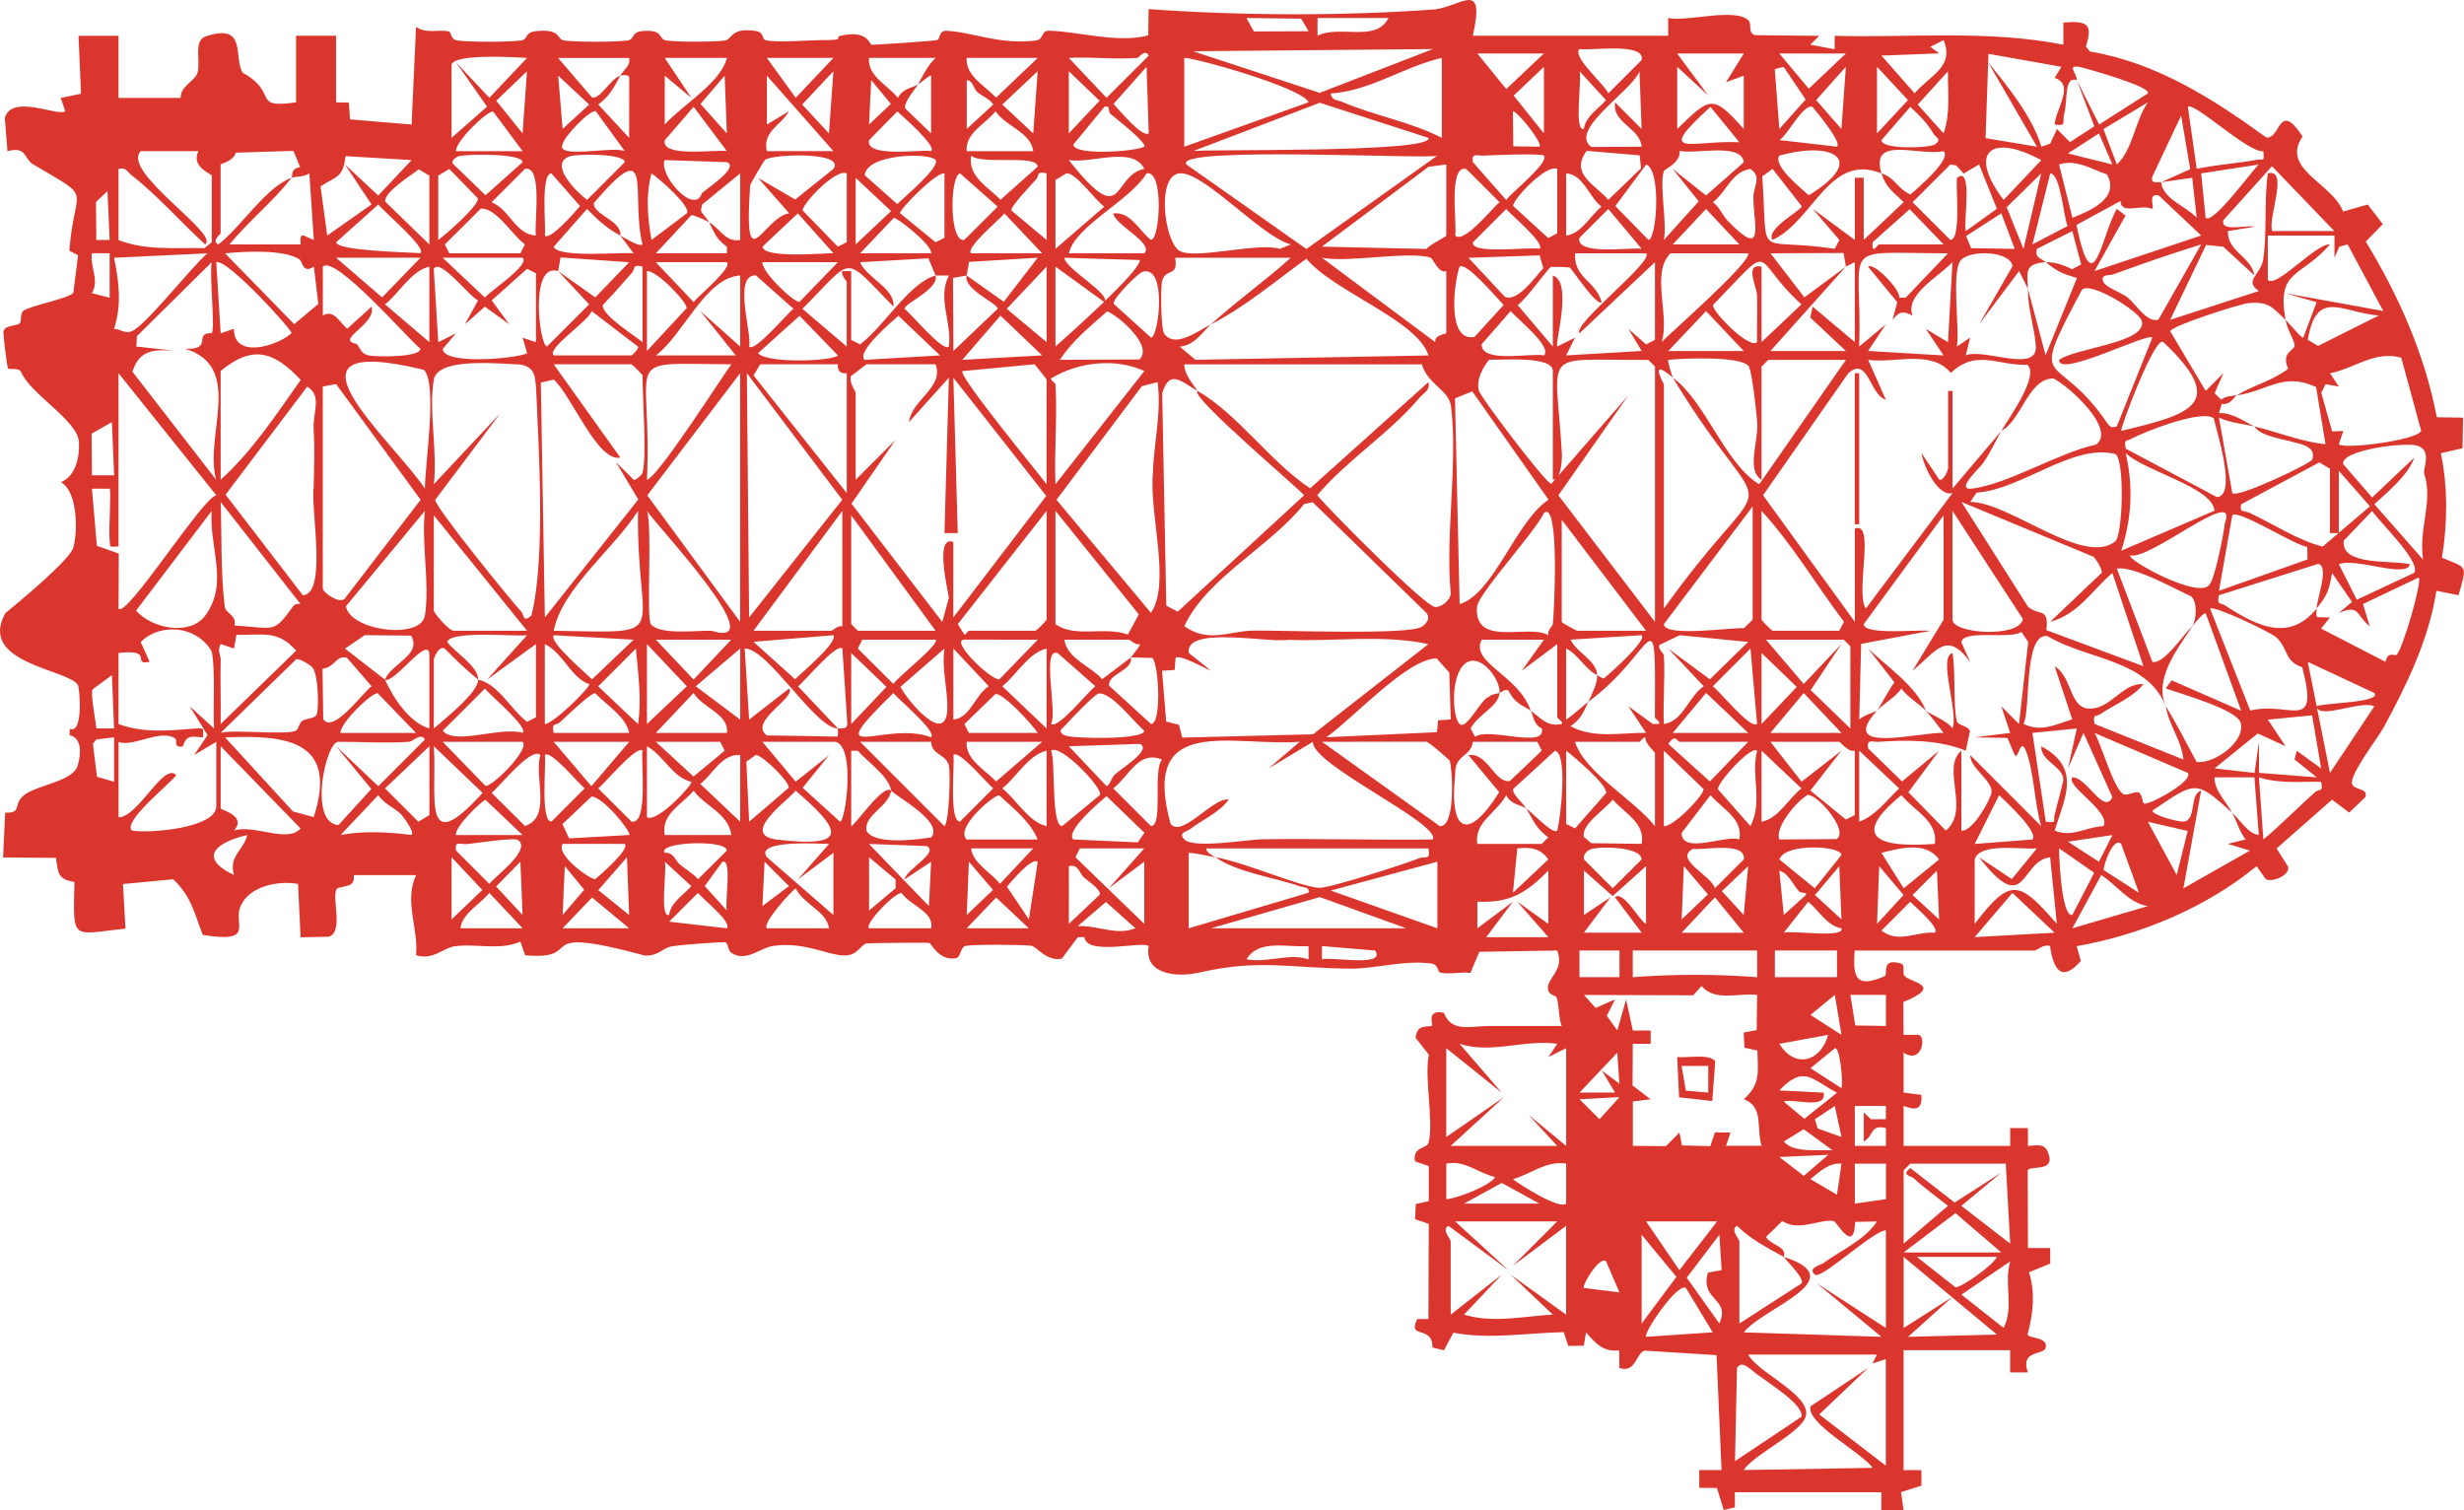 <?xml version="1.0" encoding="UTF-8"?>
<svg id="b" xmlns="http://www.w3.org/2000/svg" width="554.88" height="340.05" viewBox="0 0 554.88 340.05">
    <g id="c">
        <path d="M75.69,23.04l2.88.08.25,3.76,13.87,1.17,1-22c2.34,1.63,5.09.52,7.3,1.02.83.19.26,1.81,2.12,2.06,2.76.36,11.37.36,14.14,0,1.95-.25.53-1.91,3.85-2.16,5.43-.41,4.12,1.91,6.01,2.16,2.78.36,11.35.36,14.13,0,1.96-.26.57-2,3.89-2.17,4.46-.23,3,1.92,4.97,2.17,2.61.34,10.53.34,13.13,0,1.75-.23,1.2-3.04,7-2.15,1.88.29,1.32,1.86,2.12,2.05,2.82.66,9.4.01,12.84.01,5.82,0,2.39-.57,4.13-.98,6.1-1.43,6.53,1.99,6.92,2.01,1.21.04,13.88-.83,14.75-1.04s.33-2.17,2.15-2.09c5.72.24,11.99,3.21,20.1,2.19,1.96-.25,1.05-2.17,2.9-2.21,6.23.06,15.7,2.94,22.44,1.04l.08-5.91c20.7,1.5,44.12,1.58,64.56.06,6.07-.86,11.29-6.7,8.45,5.94h44s-.01-4-.01-4c4.01.95,15-2.37,18.04.5.96.9-.25,2.86,1.56,3.37l14.4.16-1.99,1.98,5.48,1.03.02-3.02c17.18.45,34.57-1.36,51.49,2v-5c5.25-.38,6.75.19,5.07,5.39l.91,1.14c14.95,2.48,27.73,10.67,39.71,19.35,3.26.5,2.72-8.54,8.17-.23-4.99,7.41,6.6,10.4,9.14,16.92l5.54-1.59,3.39,4.42-3.83,3.93c7.44,12.22,13.28,25.41,16,39.56l5.91.09-.12,6.89-4.89,1.12c1.59,7.42,1.51,15.98.25,23.53,5.72,2.41,5.74,1.48,3.73,8.44l-4.97-.99c-1.72,10.96-6.62,21.05-11.84,30.68-1.4,2.57-7.76,10.72-7.16,12.78.45,1.54,3.78.87,2.97,3.02l-3.62,3.46-3.86-2.91-12.49,11,2.53,3.98c.8,1.79-3.31,3.77-4.94,2.94l-2.09-2.93c-11.38,9.31-26.06,15.48-40.51,18l.93,3.33c-4.32,4.98-6.21,1.89-6.93-3.34-1.31-.59-2.95,1-3.49,1h-40.5c-.53,6.42.48,8.5,6.82,5.74.63-.71-.86-4.21,3.69-2.78.86.27.16,2.16.7,2.76,1.36,1.5,8.99,2.1-.27,5.88l.06,7.39,3.33-.02c1.88.24.8,6.77-3.32,4.01v9.01s4,.5,4,.5c.25,3.51-1.36,3.48-4,2.49v9.01s24,0,24,0v-4.01s4,0,4,0v4.02c2.95-.25,4.17-.52,4.87,2.66.39,3.17-4.71,1.67-4.93,2.9l.06,17.43h5s.02,3.5.02,3.5l-4.79,1.96c1.5,4.58.89,9.47-.31,13.99.07.93,4.74.49,4.06,3.04-.46,1.7-5.8.39-4,5.52h-3.99s0-5.01,0-5.01h-24v27h4.01s.02,3.5.02,3.5l-4.6,1.46.57,4.03-5,.02v-4.02s-33,0-33,0l.02,3.39-2.51.61-1.54-4.96-3.97-.04v-3.99s5.01-.01,5.01-.01l-1.12-25.87-16.23-1.02c-1.88.56-2,5.16-5.65,3.91l-.05-3.97c-3.68.42-5.24-1.58-7.47-4.03l-.49,2.98-3.5.05-1.03-3.1c-8.29.16-16.72,1.69-24.85.12l-2.11,3.96-2.61-.63c.08-5.22-5.76-1.67-3.4-6.42l2.5.03.08-21.45-3.09-1.05.16-3.41,2.93-.65v-7.9s-3.08-1.05-3.08-1.05c-.7-3.33,2.69-2.84,3.03-4.2,1.23-4.93-1.01-14.3.06-19.83l-2.97-3.79c.31-3.42,2.95-2.21,3.74-2.78.21-.15-1.45-3.72,2.63-2.86,1.67,4.51,6.15,2.97,10.02,2.97h16.5c-.72-1.92-.54-4.51-1.08-6.24-.3-.98-1.86-.41-2.01-2.23-.2-2.37,3.8-4.11,2.09-8.53l-17.53.29-2.03,4.77c-2.14-.33-4.75.38-6.75-.08-.8-.19-.27-1.82-2.12-2.06-6.12-.8-12.43,1.19-18.05,1.16-13.7-.09-20.62-2.24-34.2.9-4.9,1.13-12.45.47-11.32-5.97-1.11-1.25-13.99,2.3-14.49-2.03l-1.48.04-3.58,4.8c-3.38.77-5.73-2.75-6.87-2.89-2.05-.26-13.36-.35-14.86.05-1.14.3-1.04,2.56-2.11,2.75-3.85.68-5.61-3.37-6-3.44-.7-.12-13.44.01-14.14.12-1.28.19-1.95,2.73-4.95,2.71-3.87-.03-9.04-3.16-16.05-2.16-3.06.44-6.13,3.77-9.49,1.54-.77-.51-.69-2.37-1.4-2.37-1.9-.02-10.06.59-12.01.94-2.04.36-3.07,2.24-6.04,2.06-26.76-7.21-12.56,1.16-26.96-.05l-1.06-3.08c-4.72,2.1-10.12.33-14.94,1.07-2.33.36-5.04,3.25-8.55,1.96.56-6.04-2.75-12.16,0-18.01h-14c-.11,0,.29,1.4-.67,2.06-.86.59-2.87.58-3.2,1.08-1.22,1.84,1.64,9.63-1.77,10.73l-6.37.14-.57-12.02c-4.52-.82-11.01.48-12.97,5.06-1.7,3.95,3.49,8.37-8.49,6.41-1.91-4.82-2.46-8.52-6.65-12.52l-11.32,1.07.57,10.03c-12.36,1.35-11.76,2.95-11.5-10.47-3.79-.74-3.59-1.79-4.17-5.45l-11.9-.1.47-10.1c3.86.19,1.71-1.72,4.12-3.81,2.8-2.43,11.11-3.08,12.21-6.78.73-2.45,1.08-6.23-1.81-6.82l.05-1.46c3.07,1.31,2.24-9.17,1.8-9.87-2.24-3.58-22.62-4.87-16.33-16.16,2.92-2.37,14.48-11.98,15.29-14.71,1.04-3.52,1.06-12.7-2.78-14.8,3.31-1.29,4.26-5.71,4.07-9.02-.28-4.91-10.99-10.79-13.04-15.82-.57-1-2.63-.44-2.91-.75s-1.15-7.94-1.05-8.35c.36-1.55,2.95-1.1,3.68-1.85.51-.52-.08-2.08.83-2.8,1.44-1.14,10.47-2.81,11.23-4.08l1.06-8.42-1.97-1.03c1.2-15.27,5.82-11.15-8.32-19.55-1.88-1.26-1.35-4.01-5.61-2.85l-.6-7.55c1.7-5.42,12.02-.17,13.6-1.46l-1-2.98,4.56-.96-.56-13.04h9s0,13.99,0,13.99h14c-.11-2.67,3.25-3.78,3.81-5.7.71-2.45-.97-7.24,1.83-8.16,9.39-3.1,6.21,4.59,8.3,8.17,8.32,4.57,1.8,8.16,12.05,6.68v-14.99s9.01,0,9.01,0v15ZM294.69,7.03l-1.67-2.82-12.33-.16,1.68,3.03,12.32-.05ZM312.69,4.05h-15.99s0,3.99,0,3.99c5.23-2.53,13.09,1.63,15.99-3.99ZM437.69,9.04l-2.99,1.5,1.99,1.48-12.99.5,7.46,8.49c3.42-4.04,9.07-5.94,6.52-11.98ZM322.69,11.05l-54.01.49,28.51,9.37,25.5-9.86ZM355.7,11.04c-1.77,1.72,5.78,8.11,6.49,9.98l7.5-7.5c.91-4.06-11.6-2.04-13.99-2.48ZM392.69,12.04h-15s7.01,9.49,7.01,9.49l-7-6.49v14c7.42-7.2,7.95-7.91,14.98,0v-12s-4,1.49-4,1.49l4.01-6.48ZM101.69,14.54v16.5l7.99-7.02-6.98-9.98,7.49,7.98,8.5-8.97c-3.04-.19-16.24-.98-17,1.49ZM256.19,13.04c-5.06.39-10.41-.28-15.5,0l8.5,8.98,9.5-9.49c-.77-1.65-2.25.49-2.5.5ZM347.69,12.04h-15l6.51,8.01,8.49-8.01ZM415.69,12.04h-15l6.64,7.93,8.36-7.93ZM467.69,18.04c-2.95-.92-1.98,4.43-2.86,7.69-.47,1.71.72,2.78-2.13,2.3.21-3.39,4.62-9.02,0-10.48l1.51-2.51-16.42-2.92-.65,18.99,11.57,1.92-10.99-18.99c4.52,5.53,9.94,12.25,12,19l1.98-.7,1.52-3.29,2.93,2.95,5.48-3.56-3.93-10.4,5.01,10,10.98-7.01c.93-1.51-14.14-5.71-15.51-5.99-2.79-.43-.47,1.45-.49,3ZM139.69,17.04c-1.45,2.63-2.25,4.46-4.96,6.5l6.95,7.5.02-13.43c.11-.92-1.44-.73-2.01-.57.77-1.39,2.33-2.18,1.99-3.99h-15.99s7.64,8.92,7.64,8.92c1.95.34,4.21-4.33,6.36-4.92ZM163.69,13.04h-14l6,8.99-5.99-4.99v11c4-4.46,12.64-9.37,13.99-15ZM187.69,13.04h-15l6.5,8.98,8.5-8.98ZM206.69,19.04c-.84,1.42-3.14,3.85-2.85,5.36l5.84,5.64v-13c-.21-.29-2.29,1.6-2.99,2,1.28-2.15,2-4.06,4-6h-15c-.38,4.09,4.24,6.13,6.5,8.98,1.14-2.09,3.05-2.15,4.5-2.98ZM233.69,13.04h-16c-.33,3.98,4.17,6.35,6.64,8.93l9.36-8.93ZM266.69,13.04v20l28-10.01c-1.46-3.33-26.07-10.16-28-9.99ZM324.69,13.04c-8.52,1.94-16.12,7.45-25,8.01.15,1.62,1.56,1.46,2.59,1.9,7.26,3.12,15.34,4.45,22.41,8.09V13.04ZM258.69,30.03l-.49-14.99-7.43,8.36c1.15,1.23,6.46,7.71,7.93,6.63ZM347.69,30.04v-15l-6.82,6.49,6.82,8.51ZM401.67,15.05l-2,.51,1.03,13.48,5.92-6.63-4.95-7.36ZM414.68,29.04l1-14-6.69,7.5,5.69,6.5ZM422.69,30.04l6.97-7.5-6.97-7.5v15ZM117.68,30.04l1-14-6.92,6.64,5.92,7.36ZM186.68,30.04l1-14-7.03,7.5,6.02,6.5ZM232.68,30.04l1-14-7.97,7.5,6.97,6.5ZM240.69,16.04v14l6.93-7.36-6.93-6.64ZM356.68,29.03c.43-2.94,3.23-4.41,4.98-6.49l-5.95-6.5c.56,2.01-1.34,13.69.98,12.99ZM369.68,29.04l-.48-12.99c-1.61,4.39-16.07,13.22-10.85,17.04,0,0,11.34-.05,11.34-.05-.35-4.27-6.69-5.33-5.98-9.99l5.98,6ZM437.68,30.03c1.61-4.51.91-9.29,1-13.99l-6.81,7.51,5.81,6.48ZM126.7,29.04l5.97-5.5-6.97-6.5,1,12ZM163.68,30.04l-.49-12.99-5.44,6.36,5.92,6.63ZM187.69,34.04l-14.99-17v11s4.99-2.99,4.99-2.99c-1.82,3.16-6.03,4.6-5,8.99h15ZM195.7,28.04l4.92-4.64-4.43-5.36-.49,9.99ZM220.04,20.68c-.82-.74-.94-2.55-2.33-2.64v11s5.97-5.5,5.97-5.5c-.88-1.37-2.52-1.83-3.64-2.86ZM321.69,31.05l-24.48-7.91-28.52,10.89c1.26-.49,54.38.47,52.99-2.98ZM483.69,23.05l-10,6.01,3.01,7.98c3.7-3.46,4.02-9.78,6.99-13.99ZM163.69,34.03l-7.49-9.98-6.48,7.51c-.94,4.04,11.61,2.04,13.98,2.46ZM250.05,25.62c-.64-.56.16-1.95-1.34-1.57l-6.99,8.49c-.05,2.5,13.58,1.68,15.98.49.65-.88-6.6-6.49-7.64-7.41ZM391.69,32.03l-6.5-7.97c-13.06,11.84-3.98,7.45,6.5,7.97ZM413.69,33.03c1.13-1.04-4.58-7.76-5.53-8.99-2.26-.56-5.47,6.29-7.44,7.5l12.98,1.49ZM430.19,24.06l-6.48,7.48c-.04,2.14,10.16,1.85,12,1.02,1.71-1.25.27-1.45-.41-2.61-1.34-2.29-3.17-4.11-5.11-5.88ZM509.69,34.05c-3.35.47-15.58-11.19-17-10.01l2,13.99c4.41-.97,9.05-1.21,13.48-2.04,1.62-.3,1.75.68,1.52-1.95ZM117.69,34.04l-6.64-8.93c-1.28-.21-8.55,6.74-8.36,8.93h15ZM140.69,34.03l-6.53-9c-1.35-.33-7.16,5.73-7.49,7.49-1.55,3.37,11.47.32,14.01,1.51ZM209.69,34.03c1.31-1.16-6.52-7.93-7.63-8.93l-6.35,6.46c-.93,4.04,11.61,2.04,13.98,2.46ZM232.69,34.04c-.56-4.32-6.21-5.55-8.5-8.98-2.25,2.86-6.88,4.89-6.5,8.98h15ZM346.69,33.03c.81-.68-4.64-7.67-5.99-7.99l.08,7.91,5.9.09ZM486.69,41.04l6.53-2.95-2.04-12.05-6.43,13.61c-.74,2.07,1.75,1.17,1.94,1.38.33,3.76,5.6,5.4,7.99,8l-1-9-6.99,1ZM475.69,37.03l-3.02-6.99-6.98,4.51,10,2.49ZM459.69,36.06c-11.36-6.16-16.65-1.81-8.49,8.96l8.49-8.96ZM26.69,38.04v16c5.92,2.41,12.82,1.7,19.34,1.84l1.66-1.34v-15c0-.35-4.79-1.95-3-5.5h-13c-4.51,4.59,17.9,18.68,14.51,20.99-5.27-4.74-10.96-11.26-16.5-15.5-1.01-.77-1.26-1.93-3.01-1.49ZM65.69,40.04c.32-.5-.49-1.92,1.9-2.44l-1.52-3.62-12.95.4c-.66,2.06-3.44,2.43-3.44,2.66v15.5c0,.17-2.14,1.75-.5,2.5,5.07-3.87,10.79-13.04,16.5-15-4.56,5.74-9.41,9.44-14,15h16c.11,0-.36-2.11.58-2.05l2.41,1.05-1-15.01c-1.2.89-2.9.63-3.99,1.01ZM347.69,35.05c-.39-.55-11.69-.13-13.51-.01-1.49.1-2.89-.77-2.48,1.49l7.49,8.51c1.19-1.71,9.68-8.35,8.5-9.99ZM369.55,37.91l-.3-2.93-11.94-1.01c-3.82,5.23,1.77,7.44,4.88,11.04l7.36-7.11ZM374.69,38.54c-1.06,3.11.78,11.65,0,15.5l7.85-8.7-5.85-7.29,7.5,5.97,8.51-7.49c-.54-4.52-11.03-1.71-14.44-2.56.18,2.77-3.39,4.05-3.57,4.57ZM400.7,35.05c-1.54,2.29,5.05,7.45,6.63,8.92,13.34-8.14,5.31-12.3-6.63-8.92ZM423.69,39.04c-11.77-4.73-15.21,10.63-24.51,14.99-1.69-2.36,6.5-6.73,6.58-7.57l-6.58-8.42-2.33,1.67c1.38,19.76-2.08,13.52,16.33,16.32l1.03-2-6-7.01,9.49,7.01v-14h2v14l8.98-8.5c-2.29-2.33-3.99-3.26-4.98-6.5,3.13,1.04,3.45,3.36,6.51,4.78,1.44-1.27,9.37-7.93,7.48-9.77-5.53,1.19-16.64-3.66-14,4.99ZM92.69,36.05l-14.88-.89c-.58,4.95-2,4.45-5.63,6.82l1.51,11.06,9.98-7.01-5.98-8.98,7.49,6.98,7.5-7.97ZM103.33,35.17c-.59.16-2.09,1.2-1.15,1.87l7.15,6.93,8.34-7.43c.04-2.06-12.45-1.88-14.35-1.37ZM128.35,35.19c-4.99,1.63,1.51,8.08,3.85,9.83l8.48-8.48c.04-2-10.61-1.91-12.33-1.35ZM187.69,38.02c2.77-3.91-13.55-3.35-15.38-2.05-.27.19-3.32,5.42-3.38,5.75-1.51,22.08,2.85,7.28,8.78,6.3l-7-7.97,8.36,4.88,8.63-6.9ZM210.69,36.05c-1.25-1.77-15.59-1.44-15.95,3.42l7.32,6.49c1.42-1.44,9.74-8.36,8.63-9.92ZM218.7,35.04c-.8,4.66,3.76,7.06,6.63,9.93l8.34-7.43c.06-2.85-12.7-.35-14.97-2.5ZM257.69,38.02c-2.6-5.22-11.69-1.16-17-1.97,12.76,16.13,9.53,3.52,17,1.97ZM323.69,35.04c-.94.93-59.68-2.26-56.51,2,0,0,27.01,19.03,27.01,19.03l29.5-21.04ZM158.09,43.48c1.13-1.09,8.45-5.76,5.62-6.96l-14.02-.48c-1.47,3.24,6.66,12.62,8.4,7.44ZM474.48,39.28c-3.48-1.2-7.09-3.54-10.79-2.23l3.01,11.99c4.24-1.66,10.69-4.47,7.78-9.76ZM325.69,37.04l-3.98.52-24.03,17.98,23.54.52c.59-.87,4.47-2.75,4.47-3.02v-16ZM370.71,37.04l-6.94,9.36,7.43,7.62c1.87.04,3-15.66-.49-16.98ZM440.54,37.25l-1.33-.2-8.5,8.49,8.48,8.48c2.51.05,1.2-11.77,1.51-13.97,3.71-2.95,1.38,10.08,2,11.99l6.98-5.03-4-9.97-3.49,2.04-1.65-1.83ZM508.69,37.05l-13,1.99,1,9.99c1.58,1.7,10.6-10.82,11.99-11.98ZM525.69,52.04l-14.05-14.61-10.93,12.13c-.84,2.81,5.48,1,6.98,1.49l-5.99,1c-.03,4.77,5.23,5.64,5.99,9.98l-7.02-6.47-3.86-.4-8.1,16.87,19.97-6.5c-3.46-2.37.4-3.59.97-7.05.91-5.54.18-13.56,1.06-19.44,4.86-1.27-.12,10.25.99,12.99h14ZM96.69,55.04v-15.5l-2.39-1.41c-1.6,1.29-7.91,5.13-7.54,7.28l9.93,9.64ZM98.69,54.04c1.79-1.3,9.21-7.79,8.93-9.36l-6.44-6.63-2.49,1.5v14.5ZM120.69,53.03c-.49-2.5,1.67-15.92-2.48-14.99l-7.5,7.5c4.16,1.71,5.31,7.24,9.98,7.49ZM139.69,53.04c-2.8-1.44-5.16-3.56-7.5-5.98l-7.49,8.5c.91,2.64,15.99,1.12,17.99,1.49l-3-4c.97.5,4.23,2.61,5,1.99-2.8-11.16,2.88-25.49-10.93-9.36-.47,2.61,6.37,3.96,5.93,7.37ZM327.7,53.03c1.93,1.98,8.44-6.27,9.98-7.5l-7.5-7.49c-4.14-.93-1.99,12.49-2.48,14.99ZM350.69,38.04c-2.55-1.16-10.16,7.05-9.93,8.36l7.89,7.2,2.03-1.06v-14.5ZM389.04,49.69c8.56,8.85,5.87,1.1,5.81-5.23-.02-2.43,2-4.67-.68-6.42-4.21.61-5.37,5.17-8.43,7.5,1.49,1.06,2.18,2.99,3.31,4.15ZM122.7,53.03c1.12,1.26,7.04-5.55,7.92-6.63l-6.43-7.34c-2.5-.05-1.22,11.77-1.49,13.97ZM154.69,48.02c1.03-1.46-6.37-7.93-7.98-8.98-1.35,5.02-.88,9.94,0,15l7.98-6.02ZM159.69,50.04c-.57-.34-3.62-1.74-4-1.57l-8,8.57h16v-1.49c-2.43-1.68-2.87-3.28-4-5.51,2.57,1.53,3.68,4.55,7,4v-15l-8.57,7.02-.29,1.31c.4,1.01,1.39,1.74,1.86,2.67ZM190.69,39.04c-2.55-1.16-10.16,7.05-9.93,8.36l7.93,8.15,2-1.01v-15.5ZM212.69,39.04c-1.98-.3-10.4,8.43-10,8.98l8,6.53,2-1.01v-14.5ZM216.21,39.04c-2.35.5-2.51,15.72.95,14.98l7.51-7.48-8.47-7.5ZM235.69,39.04c-2.36-.62-1.69.6-2.29,1.28-1.13,1.28-5.81,6.08-5.64,7.08l7.93,6.64v-15ZM237.69,56.04l10.98-9.5c-2.09-1.52-6.25-7.52-8.48-7.54l-2.5,1.54v15.5ZM250.69,48.05c3.98-.43,5.79,3.89,8.5,5.97,2.02.04,2.98-15.86-.98-14.97-3.88,6.29-16.08,11.78-17.51,17.99h17c2.23-2.29-6.69-6.42-7-8.99ZM290.69,55.05c-6.59-1.76-18.83-15.62-24.57-16.02-5.93-.41-4.02,15.55-.42,17.5s17.62-2.02,22.51-.49l2.48-.99ZM352.69,53.04c3.4-.39,5.44-4.5,7.96-6.5-2.86-2.16-3.99-7.21-7.96-7.5v14ZM455.68,56.03l4-16.99-7.79,7.63,3.78,9.36ZM465.61,50.9c-.98-2.35-1.54-11.62-3.9-11.86l-4.01,15.99,7.91-4.13ZM192.69,55.04l7.98-7.5-7.98-7.5v15ZM24.69,54.04l-.49-11-2.59,2.45.08,8.55h2.99ZM495.69,53.03l-9.51-8.98c-2.62-.73-.99,2.5-1.49,2.99-2.63-1.17-6.98,1.45-7.18-1.77l-9.9,5.39c3.79,18.5,5.59,2.27,9.09-3.61l1.96,1.49-6.98,12.5,24-8ZM94.69,57.03c1.44-1.26-8.52-9.59-9.49-10.98l-9.48,8.48c-.03,1.99,16.46,2.26,18.97,2.49ZM101.19,57.04h16l1.01-2c-2.73-1.98-6.56-8.38-9.93-8.05l-8.09,8.05,1.01,2ZM346.69,56.03c1.38-1.22-6.6-7.76-7.49-8.98l-7.49,7.5c-.57,2.84,12.65.98,14.99,1.48ZM369.69,56.03l-7.5-8.97-6.5,6.5c-.91,4.06,11.6,2.05,13.99,2.47ZM391.69,55.04l-7.5-7.98-7.5,7.98h15ZM437.69,55.04l-7.64-7.93-8.35,7.44c-.26,3.06,1.08.49,1.49.49h14.5ZM187.69,57.03l-8.02-8.99-7.95,7.5c.21,2.74,13.73,1.45,15.97,1.48ZM218.69,57.04h16l-8.5-8.98c-.89,1.21-8.87,7.77-7.5,8.98ZM450.69,48.04l-7.93,5.11,1.12,2.73,9.82.16-3.01-7.99ZM209.69,57.04c.29-1.9-7.75-8.12-8.41-7.97l-7.59,7.97h16ZM460.69,59.04c2.09-.04,4.1.64,5.93,1.6l2.04-1.09-1.98-7.51-7.99,4.01c-.49,1.99.7,1.96,1.99,2.98-4.79.41-4.16,2.06-4,6l-1.99-3.99-9,11.99,7.52-13.09c-.41-3.35-9.23-3.78-11.56-1.43s-.29,15.53-.96,19.52l2.98-2-.99,3.99c4.15-1.68,16.28,4.2,15.78-2.19-.33-4.3-1.79-7.97-1.79-12.81l3.99,14.99,7.07-17.43c-3.53-.97-4.44-1.49-7.06-3.56ZM514.69,72.04c.87.79,3.67,4.25,3.99,4l3.01-7.99-6.99-2,22,3.98-8.02-14.98-1.86.48-1.11,2.51v-5h-15.01v9.99c1.91,1.97,10.86-8.28,14-7.99-6.53,7.58-12.09,5.51-10,16.99-2.74-2.49-3.6-4.24-8.28-3.78-2.16.21-17.42,5.13-17.7,6.34l7.99,13.44,3.98-4-1.97,4.51,1.47,1.46c1.04-.88,2.27-.79,3.51-.97-.57.35-1.46,2.25-3.39,1.92l-.61,2.07c3.05-.14,5.78,1.97,8,3.01-2.66-.63-5.39-.76-8-1.99l3,17c1.18,1.2,17.57-6.63,17.97-7.53.33-.74.33-1.9-.57-2.55-1.94-1.82-10.81-2.02-12.4-4.93,5.38,1.28,10.46,3.44,15.99,4l-2.12-12.88c-7.43-3.42-10.82.86-17.88,1.88,3.8-2.36,8.03-3.23,11.58-6-1.68-3.99,1.63-4,1.47-5.42-.57-1.98-1.67-3.5-2.05-5.58ZM495.69,55.05c-6.63,2.04-13.26,4.35-19.79,6.73-.76.28-3.12-.1-2.2,1.75.62,1.26,4.05,2.34,5.49,3.51,1.79,1.45,4.32,5.71,6.87,4.95l9.62-16.93ZM67.4,58.38c-3.52-2.24-12.3-1.79-16.71-1.33l15.56,15.95,5.43-4.56-1-8.4c-2.56,1.7-2.48-1.14-3.29-1.66ZM24.69,57.03h-3.99c-.45,3.17,1.74,6.08-.01,8.99l4,1.02v-10ZM46.69,57.05l-21,1c1.11,5.39,1.75,10.62,0,15.99,1.46.06,2.4,1.19,3.97.55,3.22-1.32,13.47-14.53,17.04-17.53ZM338.87,66.82c2.86,1.34,6.87-4.48,8.67-6.44l-.83-2.87-16.01.55,8.18,8.77ZM370.69,57.04h-16c-.32,5.62,4.74,6.24,5.99,11-1.04,1.11-6.71-7.49-7.15-7.78-.18-.11-4-.2-4.21-.17-.57.08-5.86,7.65-7.56,8.59l7.93,9.36v-16c4.59,1.46.34,15.48,1,15.99l3.99-1.99-1.99,3.99,17-1-2.99-4.99,3.99,3.51,2-1.01v-17.5l-16.99,16c-1.73-1.95,16.93-16.29,14.99-18ZM393.69,57.04h-17.5c-4.51,4.47-.09,13.89-1.99,20.01,1.4-1.63,20.13-17.89,19.49-20.01ZM415.69,60.04l-17,19h17l-8.02-7.53.52-2.47,9.5,7.99v-18s-1.99,1.01-1.99,1.01l-.54-3.07-16.45.07,7.63,9.92,9.36-6.93ZM438.69,57.04c-25.22.01-19.29-2.96-20,21l5.99-5-3.99,5.99,16.99,1.01-3.99-5.98,4.99,2.99,1-18c-3,3.2-10.74,7.26-9,12-2.1-1.06-3.02-.94-4.5,1l1.08-4-6.57-7.99c1.19-1.1,7.31,5.1,7.02,6.98l1.45-.02,9.53-9.98ZM94.69,58.04h-19l10.36,8.93,8.64-8.93ZM117.69,58.04h-18l9.5,8.97c.72-1.14,10.31-7.37,8.5-8.97ZM125.69,61.04c-6.58-2.05-4.18,17.02-2.5,16.98l9.48-9.48-6.98-7.5,8.36,5.93,7.64-7.92-15.46-1.08-.54,3.07ZM210.69,62.04l-1.62-3.87-15.38.88c1.45,3.53,7.95,5.91,7.5,9.99-11.65-11.89-8.66-11.32-20.49.5l9.98,8.5v-14.5c0-.37-1.34-1.47-1-2.49h2s0,15.49,0,15.49l2,1.01c5.43-4.03,10.96-13.79,17-15.51.81,3.12-6.99,6.21-6.98,7.5,1.31.93,8.73,9.91,9.98,8.49.75-5.43-2.68-10.82.01-15.99h-3.01ZM217.69,62.04l8.36,5.92,7.63-9.92-15.45.93-.54,3.07-3.07.54.08,16.46,9.97-9.5c0-1.29-7.79-4.38-6.98-7.5ZM237.69,60.04v18c3.01-2.71,18.94-16.77,19.01-19.49l-17.01-.5c.15,2.44,10.69,8.24,8.99,9.98l-10.99-7.99ZM272.69,73.04c5.84-5.3,12.16-9.74,18-15h-26c-.13,0,.39,1.8-.27,2.68s-2.31.5-2.76,2.79c-.31,1.63-.22,10.55.48,11.57,2.39,3.5,7.66-.56,10.55-2.04-1.98,1.8-3.63,4.69-7,5.02l3.52,2.96,52.47-.98c-2.44-7.94-21.4-14.39-27.48-21.79-7.12,5.13-13.66,10.77-21.51,14.8ZM322.19,58.04c-4.8-1.6-18.6,1.19-24.5,0l25.51,19c-.22-1.67,2.49-1.82,2.49-2v-14c-1.66.63-2.79-2.46-3.5-3ZM47.69,75.04c.8-1.25-.59-13.28,0-16l-16.85,16.65-.15,2.34,8.99.99c-4.73-.38-8.28-.44-9.85,4.69l18.85,24.32c-2.8-9.81,6.46-25.43-7-29.5,6.53.29,1.69-3.65,6.01-3.5ZM65.68,75.02c-.3-1.2-14.59-16.85-16.98-15.97l1,16,2.99-1.01c-.13,6.77,9.48,4.05,12.99.98ZM163.69,59.04h-16l8.5,8.98c.89-1.21,8.87-7.77,7.5-8.98ZM188.69,59.04h-17c-.19,2.18,7.1,9.15,8.36,8.93l8.64-8.93ZM396.69,60.04v17l8.98-8.5c-11.86-10.72-5.41-14.8-19.91.14-.26,1.48,8.25,10.08,9.92,8.36-.05-3.48.1-6.99,0-10.49-.07-2.15-2.93-7.27,1.01-6.51ZM80.28,77.42c1.01,1.08.93,2.27,2.88,2.64,1.75.33,11.55.43,11.51-1.52-2.6-2.04-19.27-21.31-21.97-18.49v11c2.55-1.47,3.69,1.49,5.49,2.98l5.49-4.98c1.14,4.04-8.36,7.43-3.41,8.38ZM96.69,60.04c-4.14.98-6.74,5.93-9.98,8.5l9.98,8.5v-17ZM120.69,77.04v-15.5l-2-1.01-7.96,7.12,3.96,5.38-5.5-3.97-4.49,3.98,2.95-5.39c-2.09-.98-8.53-9.65-9.97-7.09l1.02,16.49,3.99-1.99-2.98,3.49c.01,3.64,16.17,2.27,19,1.02l-1.01-3.51,3,.99ZM144.69,60.04c-2.36-.63-1.69.6-2.29,1.28-2.19,2.48-4.34,4.97-6.64,7.36-.39,2.22,7.15,6.87,8.93,8.36v-17ZM235.69,77.04v-17l-8.98,9.5,8.98,7.5ZM328.7,60.04c-1.27,3.49-2.98,17.05,3.35,15.83l6.57-7.2c-1.44-1.42-8.36-9.74-9.92-8.63ZM145.69,79.04l8.93-9.64c.22-1.27-6.75-8.56-8.93-8.36v18ZM257.36,61.18c-1.06.28-6.8,6.05-6.59,7.22l8.43,7.62c1.73.01,3.72-16.33-1.84-14.84ZM166.69,62.04c-7.83.42-12.85,13.46-19,18h18l-7.99-10,8.99,8v-16ZM168.7,78.03c1.19,1.44,8.72-7.6,9.98-8.5l-8.48-7.54c-5.24-.05-.8,13.11-1.5,16.04ZM463.7,81.05c3.46-2.71,20.54-3.88,18.53-9.04-1.17-2.26-11.37-8.62-13.38-6.77-12.59,23.63-5.91,12.77,5.76,30.16.79.83.66.93,2.07.64l8.01-19.99c-.86-1.34-21.12,9.15-20.99,5.01ZM535.69,71.05c-8.31-.66-14-6.22-15.99,5.46l2.32,1.39,13.67-6.85ZM124.69,80.04h17.5c.18,0,1.77-1.6,1.5-1.98l-10.48-8.02c-.36,2.07-10.27,8.46-8.52,10ZM256.59,80.94c3.17-2.93-4.39-9.64-7.26-10.83-3.86,3.43-7.8,6.55-10.64,10.92l17.9-.09ZM347.69,80.03c1.98-1.93-6.27-8.44-7.5-9.98l-6.54,7.48c-.04,4.38,11.11,1.88,14.04,2.5ZM392.69,79.04l-8.5-8.98-8.5,8.98h17ZM188.69,80.03l-8.63-8.92-9.36,8.43c2.2,2.4,17.05,1.77,17.99.48ZM211.69,80.03l-9.36-8.92c-1.46,1.29-9.54,8.08-7.63,9.92l17-1ZM234.69,80.03l-9.39-8.95-8.6,9.95,17.99-1ZM477.7,97.03c15.25-3.68,24.38-5.92,9.48-19.99-1.86-1.67-9.8,19.51-9.48,19.99ZM49.69,83.54v24.5c7.1-6.43,12.49-14.65,18.03-22.49-6.03-6.39-10.75-8-18.03-2.01ZM376.69,85.04c7.25,5.15,11.86,19.54,19.49,24l19.51-28h-17.5l-1.5,1.5v25.5c-3.41-2.12-.79-8.29-.96-12.54-.08-2.09-1.22-12.13-1.94-13.06-1.78-2.27-14.5-1.79-18.1-1.4-.24.25.75,3.25,1.01,3.99-4.08-3.54-3.51-1.34-2,1.5,0,0,0,50.5,0,50.5,25.7-35.88,24.53-14.86,2-52ZM526.69,100.03c.9,1.21,17.51-.82,18.55-3l-4.49-16.48c-5.99-1.67-10.43,2.4-16.05,3.51l2,2.98-3-.52-.96,1.95,2.45,8.68,2.51-.1-1,3ZM95.46,83.28c-35.96-8.71-6.94,15.88.23,26.76-.02-5.3,2.9-23.63-.23-26.76ZM349.69,108.04v-24.5c0-3.52-11.84-2.4-14.33-2.54-1.56,1.82-3.01,4.75-2.28,7.06.49,1.58,14.94,20.68,16.25,20.9l17.35-19.92-15.74,22.49,21.75,28.51v-57.5l-1.5-1.5c-24.82.22-20.81-3.19-19.44,21.53-.07,1.41-.16,5.29-2.06,5.47ZM450.69,97.04c1.82-3.12,8.57-12.39,5.88-14.89-6.6.24-11.5-3.64-17.25,1.83-4.43-5.33-12.42-2.12-18.62-2.94l3.99,8.99c-3.67-1.12-3.97-9.95-8.47-5.98l-19.19,27.48,20.67,28.5v-21c4.74-1.88-.02,14.56,2.49,17.99l19.5-25.99c-3.3.85-6.48-5.97-6.98-9.01l4,5.99c1.01.43,1.99-2.33,1.99-2.49v-17.5h1v22l11-13c-1.42,2.43-2.4,4.81-4.17,7.33-.76,1.08-6.43,6.2-2.35,5.67,8.2-1.07,19.36-8.09,27.86-9.91,4.63-3.48-6.31-13.33-9.64-14.89-5.65,0-7.19,9.47-11.7,11.8ZM97.69,85.54c-1.21,6.64.89,16.47,0,23.5l14.99-15.99-14.67,19.5c-.09,1.59,16.99,22.63,19.41,25.22.58.62.33,2.63,2.27.79,3.21-12.95,1.61-37.86,1.04-51.07-.28-2.81-.19-4.77-3.59-5.41-4.09-.08-18.58-1.82-19.47,3.47ZM144.69,106.54c1-4,0-16.81,0-22,0-.18-2.32-2.5-2.5-2.5h-17.5l15,20.99c-5.1,1.17-11-14.05-14.99-17.55l-2.91.68.91,52.88,21.04-26.57-5.05-8.42,4.02,3.99c.37.23,1.9-1.16,1.98-1.5ZM164.69,82.04c-25.7-.14-17.72-2.63-19,26,2.66-.76,17.13-23.54,19-26ZM188.69,82.04h-17.5l-1.5,2.49,21,26.51v-27c-1.4.17-2.18-.54-2-2ZM210.69,82.04h-15.5c-.22,0-2.89,2.26-3.59,2.66-.36,1.74,1.09,3.24,1.09,3.84v19.5l8.99-8.99-9.93,14.36,20.44,26.63,1.5-5.42c-.34-2.18-3.19-14.19.99-12.57v17l20.93-27.37-20.92-26.63.99,35h-2.99s.99-35,.99-35l-8.98,10c.62-5.07,7.95-7.81,5.99-13ZM235.69,109.04v-23.5c0-.22-2.17-2.84-2.7-3.51l-16.3,1.54c-.55,1.6,17.79,23.75,19,25.48ZM237.69,86.54c.44,7.45-.32,15.05,0,22.5l20.01-25.49c-6.55-3.01-14.83-2.03-20.95,1.62-.28.41.92,1.12.94,1.37ZM269.69,88.04c-3.67-2.08-6.3-5.06-7.97.53l.92,47.81,2.58,1.36,28.45-26.2c-.18-.69-26.07-22.49-23.98-23.5,8.93,5.08,16.51,16.12,25.35,21.92l26.64-23.92c.44,1.88-1.04,2.38-1.99,3.5-6.8,8.07-16.21,13.91-23.06,21.98,3.02,3.62,24.24,25.02,26.56,25.17,1.39.09,3.52-1.58,3.51-3.15-1.24-13.19,1.64-29.25.06-42.06-.46-3.7-5.33-4.98-6.56-9.44h-53.5c-.01,2.25,1.78,4.22,3,6ZM26.69,84.04v39c-2.34.13-1.77.34-2-1.48-.26-2.04.41-11.12,0-11.52h-3.99s1.12,12.87,1.12,12.87l4.93,1.75-.05,12.38c1.71,2.32,18.99-25.09,22.01-25.51l-22.02-27.49ZM166.68,140.03v-55.99s-20.92,27.5-20.92,27.5l20.92,28.49ZM168.7,139.04l20.97-26.5-21.48-28.51.51,55.01ZM72.69,87.04v45.5c0,.82,3.54,3.4,4.87,2.36l17.16-22.36-19.03-26.05-3,.55ZM260.69,86.04l-3.56.93-19.21,25.58,21.27,25.46c4.56-6.75-.48-22.43.45-31.53.14-6.53,1.98-13.61,1.04-20.45ZM69.19,87.06l-18.39,24.33,17.4,22.65c5.6-.3,1.66-19.74,2.45-24.54.06-4.99.27-7.62-.02-12.93-.21-3.81,1.98-7.38-1.44-9.51ZM331.55,88.13l-3.89,1.58,1.04,46.32c7.67-2.24,12.65-18.67,20.02-23.5l-17.17-24.39ZM498.52,94.22c-2.45-2.14-15.62,2.97-18.55,4.59-1.13.63-1.7-.06-1.27,2.21l20.5,10.9c4.74-.09-.2-15.48-.68-17.71ZM25.7,107.04l-.5-12-4.57,2.61.07,9.38h5.01ZM544.42,100.37c-2.7-.88-17.45.98-16.73,4.16l6.5,7.5,9.49-8.98c-1.36,3.95-5.93,7.67-8.99,10.49l10.99,12.5c-1.14-6.77,2.39-13.23.19-19.5-.06-1.49,1.75-5.12-1.45-6.16ZM476.45,102.27c-9.62-2.55-21.16,8-31.35,8.67l-1.4,2.09c8.9.01,25.7,14.8,32.77,8.77,1.56-2.17,2.01-17.73-.02-19.52ZM498.69,115.02c-.35-5.31-15.81-8.91-19.99-12.99,1.73,7.52,1.36,14.71-1.01,21.99l20.99-9.01ZM524.69,120.04v-14.5l-2.39-1.42-17.6,9.43c-.47,2.04.84,1.35,1.97,1.97,5.38,2.51,10.66,6.09,16.38,7.56l10.65-9.06-7-7.98v14h-2ZM67.68,136.02l-17.98-22.98c.24,7.44,0,16.24.91,23.56.2,1.6,2.72,1.82,2.2,4.26,9.39.56,8.67,1.89,13.28-4.43.33-.45,1.04-.5,1.59-.42ZM295.63,113.1l-1.96.41c-7.61,9.57-22.01,16.69-26.97,27.51,5.52,3.86,10.05,1.08,15.45.98,6.16-.11,35.3,1.09,38.1-.9,1-.71,1.91-1.86.99-3.06l-25.61-24.94ZM471.38,125.35l-29.67-12.32,14.95,23.55c2.48,2.24,4.84.06,4.16,5.31l21.87,8.13-7-21c-4.53,3.89-7.69,9.34-13.99,10.99l11.56-10.99c.31-.71-1.34-3.3-1.88-3.69ZM394.69,114.04l-19.98,26.5c-.02,3.04,15.28.7,18.01.93l1.97-1.93v-25.5ZM46.23,138.61c5.37-7.31.82-15.34,1.45-23.57l-17.04,22.46c3.64,4.12,12.18,5.74,15.59,1.1ZM95.69,138.54c1.14-6.81-.84-16.36,0-23.5l-17.79,21.49c.95,5.56,17.05,7.63,17.79,2.01ZM124.69,142.04c27.57.43,18.58,2.08,18.99-27-5.33,8.47-17.07,17.37-18.99,27ZM145.7,115.04c1.25,3.73-.22,24.31.89,25.55,2.18,2.46,10.04,1.37,13.63,1.45,14.34,4.51-12.64-23.95-14.52-27ZM189.69,141.04v-26l-20,27h17.5c.33,0,1.52-1.32,2.5-1ZM235.69,115.04l-20,25.51,1.5,2.37c.38.02.73-.88,1-.88h15c.18,0,2.5-2.32,2.5-2.5v-24.5ZM237.69,115.04v25.5c4.29,3.19,11.01.43,16.31,2.35l2.45-4.54-18.76-23.31ZM349.69,140.54c.22-1.29,1.67-28.24-2.01-25.02-1.78,4.01-14.81,18.24-15.05,21.06-.8,9.36,11.59,3.81,16.04,6.46-.29-1.05.93-1.98,1.01-2.51ZM396.69,115.04v24.5c0,.18,2.32,2.5,2.5,2.5h15l1.06-2.03c-6.21-8.22-11.65-17.45-18.56-24.97ZM439.69,115.04v24.5c0,3.17,15.07,4.19,15.86-.14l-15.86-24.36ZM497.45,131.8c1.27-1.12,3.35-11.66,3.57-13.97,3.34-8.74-16.91,8.49-21.32,7.22-.78,1.02,15.07,9.74,17.75,6.75ZM543.65,128.99c1.69-2.44-7.96-11.59-9.45-13.93l-6.38,6.67c-.77,5.81,10.89,4.34,14.88,5.33-.7,3.28-12.36-1.59-15.99,0l4.02,7.99,12.93-6.05ZM118.69,142.04l-21-26v21.5c0,.41,3.35,4.5,4.5,4.5h16.5ZM210.69,142.04l-19-26v24.5l1.5,1.5h17.5ZM433.69,160.04c.62.61,4.94,2.31,5.99,4,1.45-3.65-3.33-16.06,0-16.99.76,4.08.12,11.77.98,15.3.27,1.08,2.59,1.04,2.97,2.31l-.95,4.39c-5.87-2.45-13.2-2.47-19.5-2.01-1.49.11-2.89-.78-2.48,1.49l7.63,7.44,8.35-6.93-6.92,9.36,8.43,8.62c5.6-4.61-1.16-14.03,3.5-17.98v18c2.46.43,6.73-7.27,6.81-8.67.15-2.67-4.9-5.41-4.8-8.33l15.98,16c-1.55-4.94-1.6-12.44-3.48-17.01-1.29-3.14-1.62,2.13-2.5,1.01l-1.63-3.87-7.38-.13,7.99-1-1.99-5.99,3.98,4,2.07-18.48-1.52-2.26c-2.7,1.73-12.96-.63-13.55,2.27l2,4.47c-5.33-7.2-7.59-2.42-12.98,2l6.99-11.5v-23.5l-17.98,24.5c-.01,2.57,12.64,1.15,14.98,1.51l-15.56,2.93-.43,17.06c.77-.93,3.79-1.8,3.99-2-9.06,9.96,9.37,4.79,15,4.99-1.23-1.58-2.63-3.57-4-4.99ZM519.58,123.15c-2.86-.35-15.53-8.54-16.88-7.11l-3,17,19.94-7.06-.06-2.82ZM370.69,142.04l-19-25v23c0,.2,3.3,2,3.5,2h15.5ZM521.69,137.04c0-2.04,2.93-9.55.36-10.07l-22.36,7.08c-.5,2.34.32,1.6,1.29,2.23,7.14,4.65,14.47,8.42,20.71.76,0,.65-.17,1.3.08,1.92l2.92.09-1.99,2.49,14.5,7.5c.48-2.51,2.15-1.25,2.49-1.57,1.41-1.34,5.83-16.51,4.99-17.42l-12.55,5.97,1.54,5.02c-3.09-2.42-2.21-5.07-6.99-3.01l2.99-2.48-4.5-6.51c-.71,4.05-1.11,5.06-3.5,8ZM493.69,141.04c.94-1.48,1.2-5.5-.26-6.75-2.98-1.32-13.01-6.98-16.73-6.24l8.01,20.99c2.6.69,7.29-6.62,8.99-8-3.49,5.36-8.62,11.68-6,18-4.15-10.66-17.92-10.47-26.68-15.84-5.41-.52-3.63,16.47-5.33,19.82,4.13,1.93,7.01.13,10.97-1.02l-3.96-11.96c4.47,2.66,3.04,11.21,9.71,9.25,3.59-1.06,6.16-5.49,10.28-5.24-2.35,3.01-6.69,4.69-9.69,6.76-.88.61-1.84-.16-1.3,2.22l20,8.01c-.54-4.62-3.07-7.16-3.99-12,2.59,4.07,4.61,8.31,6.95,12.53,4.09.54,11.11-4.72,9.92-8.83-.85-2.96-13.52-6.52-16.87-7.71l1.33-1.83,15.66,6.85-8-21.99c-.77.15-2.64,2.46-2.99,2.99ZM518.46,150.27c-4.11-1.47-2.94-3.81-5.78-6.71-1.43-1.24-14.02-7.25-14.98-6.51l9.05,22.96c8.96-2.2,15.62,5.24,11.71-9.74ZM26.69,147.04v16c5.57,2.11,11.53,1.46,17.51,1,2-.16,1.55.25,1.5,2-2.65-.18-3.68-.62-4.51,2.02-2.26.48-1.16-1.36-1.7-1.74-3.3-2.31-9.68,2.08-12.79.73v17c4.46-.04,10.15-12.5,13-9.51-1.29,1.89-12.14,10.4-9.99,12.5,3.78.67,19-.51,19-5.5v-14.5l-5,2.99,3.03-4.49-4.03-6.5,5.5,4.99c-.3-4.47.35-13.19-.53-17.29-3.13-5.67-11.36-6.72-15.99-2.17l2,4.46c-4.26.91,1.31-2.99-7-1.99ZM49.69,148.54c-.1,4.83.07,9.68,0,14.5l17-16.51c-4.06-4.71-7.58-3.49-13.45-3.56l-.55,3.07-2.99-1.01c-.81,1.39.01,2.7,0,3.51ZM86.69,153.04c1.57-3.73,8.37-5.62,5.89-9.9l-10.42-.12-4.46,3.04,8.99,6.98c1.84,4.08,5.45,9.66,10,11v-16.5c0-4.94-7.96,6.55-10,5.5ZM107.69,153.04c4.51.98,7.36,6.74,11,9.51l2-1.01v-16.5l-11,7.99,9-9.99c-2.08.38-17.03-1.16-18,1.49,1.79,2.44,7,5.46,7,8.51-2.68-2.19-5.12-4.49-7.53-6.98-1.35-.8-2.47,2.19-2.47,2.48v15.5c2.44-2.14,10-8.07,10-11ZM142.69,144.05l-17.99-1.01c-1.21,1.43,7.29,8.6,8.63,9.93l9.36-8.92ZM187.68,143.04l-17.99,1.49,9.36,8.43c1.44-1.49,9.68-8.25,8.63-9.93ZM321.69,145.05c-10.2-2.22-21.03-.55-31.46-.97-4.53.77-23.35-3.25-22.53,2.94l4.99,4.01c-1.07-.38-6.8-3.68-7.95-2.92l-.21,2.76-2.85.17.94,11.44,2.88.74.74,2.88,29.45-.75,25.99-20.31ZM359.69,152.04c.5.24.9.69,1.5.71,1.19-.93,9.8-8.55,8.49-9.71l-15.99,1c1.38,2.99,5.78,4.57,6,7.99-2.77-1.33-4.24-4.64-7-6v16c1.79-1.17,3.29-2.68,5-4-1.11,2.3-1.58,3.82-4,5.5,5.16,2.85,11.38,1.45,16.99,1.49l-3.99-5.99,5.51,3.99c3.05.26.48-1.08.48-1.49.14-29.22.36-14.71-15-3.5.8-1.67,2.11-4.21,2-6ZM374.69,147.54c.32,5.13-.23,10.37,0,15.5,4.32-.56,5.55-6.21,8.98-8.5l-7.98-8.49,9.36,6.92,8.63-8.42-15.41-1.51-4.51,2.16c-.58.8.9,1.93.93,2.35ZM164.69,144.04h-17l8.5,8.98,8.5-8.98ZM210.69,144.04h-16.5l-1.01,2,8.01,7.98c.63-1.29,10.67-9.12,9.5-9.98ZM233.69,144.05l-16.44-.02c-3.62.03,5.96,9.24,7.81,8.94l8.64-8.92ZM254.69,148.04c.46-.72,2.22-2.7,2-2.99-1.02.31-2.15-1.01-2.5-1.01h-14.5c.62,4.32,5.92,5.92,8.5,8.91l6.5-4.91c.46,3.06-5.23,3.61-4.93,6.37l9.43,8.61c2.39.06,1.85-12.75.37-14.85l-4.87-.14ZM344.69,160.04c2.35,1.66,3.64,3.68,7,2.99.5-.35-1-1.28-1-1.49v-16.5l-7.99,6,4.99-7h-14c-2.77,5.19,8.44,8.05,11,16-1.83-1.29-3.53-1.55-4.98-4.52-.86-.49-1.42.33-2.02.52.23-3.01-4-8.63-7.23-6.95-3.84,1.99-3.56,12.24-1.76,13.95,1.56,1.48,4.94-5.82,6.49-6.04.69-.73,1.65-.69,2.5-.96-.23,3.1-4.98,4.9-6.51,8.01l1,1.87c3.01-2.27,16.01,2.85,15.04-1.88-1.92-.91-1.84-2.78-2.52-4ZM416.69,164.04v-18.5l-1.5-1.5h-17.5l8.5,9.98,8.49-8.98-6.92,10.36,8.93,8.64ZM122.69,145.04v18c1.94-.01,10.4-8.43,10-8.98-4.08-1.36-5.84-7.03-10-9.02ZM145.69,163.04l8.98-8.5-8.98-9.5v18ZM143.68,163.04c.86-5.53.02-11.39-.48-16.99l-8.49,8.5,8.97,8.5ZM166.69,146.04l-10.01,8.5,10.01,7.5v-16ZM188.69,164.04c-5.1.02-15.81-18.17-20.99-17.99l1,15.99,8.98-6.99c1.81,1.95-9.28,7.47-4.99,10.55l15.9.27c.32-.53-.06-1.66.11-1.82s2.38.55,2.09-1.43l-1.09-16.57c-1.31-1.37-8.6,7.51-9.98,8.5l8.98,9.5ZM212.69,146.04l-9.92,8.63c1.68,3.24,10.37,13.58,10.57,4.83.09-4.2-1.32-9.02-.65-13.47ZM214.69,162.04c3.82-.32,4.86-5.56,7.98-7.5l-7.98-8.5v16ZM235.69,146.04c-4.14.98-6.74,5.93-9.98,8.5l9.98,9.5v-18ZM395.69,163.03l-1.49-16.99-8.49,8.5c1.67,1.19,8.38,9.7,9.98,8.49ZM191.69,163.04l7.93-8.36-7.93-7.64v16ZM236.69,163.03c1.64,1.19,8.3-7.29,9.98-8.49l-8.5-7.49c-3.71-1.26,0,13.38-1.48,15.98ZM396.69,163.04l7.93-8.36-7.93-7.64v16ZM70.39,150.33c-.41-.52-2.99-2.17-3.7-1.86l-16.99,16.55c3.07-.84,15.13.64,16.99-.54.56-.35.71-1.66,1.33-2.11.88-.64,2.5-.47,3.18-1.28s.56-9.05-.82-10.77ZM72.79,161.92c2.18,3.48,8.86-5.91,10.89-7.39l-5.57-6.43c-2.49-.58-2.57,2.1-5.48,2.51l.16,11.31ZM323.5,148.25c-6.71.14-18.74,13.5-24.81,17.77l24.91-1.14.26-2.68,2.84-.18-.32-10.57-2.88-3.2ZM534.69,156.05l-14.99-7.01,5,25,9.99-14.99c-2.99-1.44-12.65,3.13-12.99,0,1.36-.79,14.7-.77,12.99-3ZM25.69,164.04l-.49-12-4.33,3.18c-.61.68.79,7.91.85,8.8l3.97.02ZM117.69,165.03c1.41-1.25-7.56-8.67-8.49-9.98l-9.48,9.48c2.54,3.38,13.15-.99,17.97.49ZM93.69,165.04l-8.64-8.93c-1.27-.22-8.56,6.75-8.36,8.93h17ZM141.69,165.04c-.73-3.69-5.15-6.29-7.64-8.93-1.01-.18-6.69,5.41-8.08,6.64-.68.6-1.9-.07-1.28,2.29h17ZM163.69,165.04c.51-4.3-5.44-5.57-7.5-8.98l-8.5,8.98h16ZM209.69,166.03c1.35-1.36-7.47-8.55-8.49-9.98-17.34,16.89-1.85,6.05,8.49,9.98ZM233.69,165.04c-1.3-1.96-7.64-8.91-9.51-8.76l-7,6.76,1.01,2h15.5ZM247.34,156.19c-.75.15-6.27,5.74-7.14,6.85-.73.92-2.34,1.46-.51,2.52,1.42.81,18.03,1.12,17.99-1.02-2.21-1.78-7.51-8.9-10.34-8.35ZM393.69,165.04l-9.49-9.01-7.51,9.01h17ZM414.69,165.04l-8.5-8.98-7.5,8.98h16ZM520.65,161.09l-9.95.96,4,5.98-6.27-2.86-9.72,7.86,9,1.02.99-7,.02,6.99,12.99,1-4.99-4.01.49-1.97,5.5,3.99-2.04-11.95ZM467.69,164.04l-10,.99,3.01,20.01c2.65.24,1.63.06,1.97-1.5.37-1.68,2.01-7.39,1.98-8.04-.14-2.94-5.19-4.18-4.95-7.46,8.88,4.88,5.51,11.12,2.99,18.99,3.87,1.67,7.09-.84,11.01-1,1.72-3.3-8.69-9.1-6.99-10.99,3.24-.06,7.03,8.53,8.99,4.48l-6.51-14.48-3.49,7.99,1.99-8.99ZM492.69,174.05l-21-9c1.52,2.53,4.51,13.29,6.68,13.85,1.02.26,2.58-.89,3.39-.38.62.39.66,2.13,1.04,2.42.77.59,11.27-4.99,9.88-6.89ZM25.69,166.04l-4.01.48-.76.98.92,7.41,3.85,1.13v-10ZM70.64,184.01c5.64-17.26-6.21-18.56-19.95-17.96l15.29,16.68,4.66,1.27ZM92.19,167.04c-5.09.36-10.81,0-16,0-2.83,0-6.81,18.25.02,18.76l7.41-8.12-7.92-9.64,9.49,9,10.5-10.5c-.83-1.65-2.84.46-3.5.5ZM372.69,186.04v-16.5c0-.2-2.28-2.12-2.14-3.42-.42-.31-1.14.92-1.36.92h-14.5c2.14,6.94,13.19,12.92,18,19ZM393.69,167.04h-15.5c-.39,0-.92-1.99-2.48.5l9.34,8.43,8.64-8.93ZM117.69,167.04h-18l9.64,9.93c1.49.26,10.08-8.26,8.36-9.93ZM141.69,167.04h-17l8.49,10,8.51-10ZM162.19,167.04h-14.5l8.49,7.82,7.02-5.82-1.01-2ZM188.19,167.04h-16.5l7.5,8.98,7.5-5.97-5.93,7.35,8.42,7.65c1.19.02,3.55-16.74-.99-18.01ZM209.69,167.04h-16l18.99,19c1.04-.78,1.4-11.61,1.03-13.51-.53-2.74-3.97-2.48-4.02-5.49ZM234.69,167.04h-17c-.33,3.98,4.17,6.35,6.64,8.93l10.36-8.93ZM251.05,174.41c1.04-1.09,8.53-5.54,5.66-6.89l-16.02.53,8.5,8.97c.58,0,1.26-2.11,1.85-2.61ZM292.69,167.04c-15.27,1.13-35.93-6.49-29.1,18.42,2.46,3.44,9.64-6.02,13.1-5.41-2.07,2.95-6.02,4.58-8.74,6.7-.69.54-2.7.7-1.26,2.27,1.98,2.17,14.46.01,17.46-.03,12.84-.19,25.71.23,38.54.04,1.63-3.7-27.41-16.85-27.02-21.99l-9.98,5.99,7-5.99ZM326.44,171.27c-.17-.29-4.57-4.12-5.23-4.25l-23.51.02,26.54,19c3.79.25,2.74-13.86,2.2-14.78ZM346.19,167.04h-14.5c-.49,3.6-4.17,2.67-4,7.48-1.38,13.35,3.13,14.77,9.92,3.87l-6.92-8.34c4.28-.75,5.96,6.53,9.35,5.8l7.16-6.81-1.01-2ZM417.69,169.04c-1.44.43-3.3-2-3.5-2h-15.5l7.02,8.99,8.97-6.99-6.99,8.98,8,6.53,2-1.01v-14.5ZM49.69,168.04v14c0,.37,5.97,1.62,3,4.99,4.52-1.47,12.21,2.95,14.98-.49l-17.98-18.5ZM96.69,168.04l-9.98,9.5,7.5,7.5,2.49-1.5v-15.5ZM97.7,168.04c.75,11.16-2.86,25.8,10.97,10.5l-10.97-10.5ZM145.69,168.04v16c2.36,1.3,10.38-7.44,10-7.98-4.32-1.02-6.21-5.97-10-8.02ZM144.69,169.04c-1.25-1.41-8.67,7.56-9.98,8.49l7.51,7.48c3.82.82,2.08-13.32,2.46-15.98ZM200.69,178.04c-.57-3.32-5.25-6.38-7.51-8.99h-1.49s0,16.99,0,16.99c1.19-.53,7.09-9.51,9-8-.57,3.67-6.16,5.44-5.56,9.01,1.65,3.24,11.22,2.06,14.59,1.52,2.87-3.52-7.87-9.17-9.03-10.53ZM235.69,169.04c-4.14.98-6.74,5.93-9.98,8.5,3.25,2.57,5.85,7.52,9.98,8.5v-17ZM247.69,179.02c.92-1.3-8.93-11.69-10.99-9.97,1.06,2.36-.06,17.03,2.5,16.97l8.49-7ZM343.69,182.04c-1.16-.77-3.51-.88-4.5-2.98-2.11,3.97-7.3,6.11-6.5,10.98h14.5l1.48-1.5c-2.77-1.87-3.53-4.15-4.98-6.5,1.38.92,5.96,5.96,6.99,5,.78-2.9,2.41-17.38-.51-17.99l-9.42,8.63c-.2,1.22,2.11,3.02,2.93,4.36ZM352.69,169.04v16.5l2,1.01,7.04-8.01c0-2.01-7.05-7.94-9.04-9.5ZM374.69,186.04c2.18.19,9.15-7.1,8.93-8.36l-8.93-8.64v17ZM395.69,169.04c-1.21-1.26-8.67,6.79-8.85,8.67l7.36,8.32c2.84-5.59.06-11.43,1.49-16.99ZM396.69,169.04v16c3.77-.67,6.08-5.24,8.98-7.5l-8.98-8.5ZM418.69,185.04c3.77-1.44,6.15-4.81,8.98-7.5l-8.98-8.5v16ZM121.69,170.04c-1.99-2.06-9.29,7.21-10.98,8.5l7.52,7.47c6.11-2.07,1.96-10.97,3.46-15.97ZM122.7,170.04c.32,2.29-1.06,15.03,1.49,14.97l7.48-7.48c-1.22-.89-7.76-8.87-8.98-7.49ZM166.69,170.04c-4.1-.38-6.12,4.25-8.98,6.5l8.98,8.5v-15ZM168.7,185.04l8.91-7.64c.23-1.37-5.91-7.36-7.41-7.4l-2.13,1.53.63,13.51ZM214.7,170.04c.32,2.29-1.06,15.03,1.49,14.97l7.48-7.48c-1.22-.89-7.76-8.87-8.98-7.49ZM261.7,171.05c-5.34-2.15-7.25,3.55-10.99,6.49l8.48,8.48c2.84.06.36-12.71,2.5-14.97ZM502.69,183.04c-8.29-7.49-8.14-7.15-17.98-.5-.03,1.02,6.26,2.76,7.36,2.43,2.52-.77,1.04-6.27,3.61-6.92l-3.99,21.99,14.99-8.5-4.99-1.51,3.99-1c-1.36-1.79-2.03-4.21-3-5.99,2.04,1.85,3.49,4.63,5.99,5l-.99-13h-9c.06,3.1,2.41,5.11,4,8.01ZM522.69,176.04c-4.71-.05-9.45.47-13.99-1l1,14c4.08-3.38,7.72-7.2,11.71-10.71.68-.6,1.92.06,1.27-2.28ZM149.69,188.04h15c-.62-4.82-5.83-6.44-8.5-9.98-2.67,3.17-7.35,5.22-6.5,9.98ZM179.19,178.06c-2.52,2.81-12.63,10.04-4.05,11.03,16.66,1.93,14.01-2.47,4.05-11.03ZM90.34,183.39c-1.27-1.37-3.97-2.4-5.14-4.34l-8.5,8.97c5.4-.98,10.59-.65,15.99,0,.69-.62-1.71-3.94-2.35-4.64ZM141.69,188.03c.65-.48-5.83-8.66-8.5-8.65l-6.52,6.19,1.48,3.22,13.54-.76ZM233.69,189.04c-1.74-4.1-5.44-6.96-8.64-9.93-1.22-.21-10.13,7.41-7.36,9.93h16ZM241.69,189.03l14.52.66,1.52-2.15-8.55-8.26c-1.48,1.26-9.33,7.87-7.49,9.75ZM391.7,189.03c.84-4.76-3.83-6.82-6.5-9.98l-6.51,8.53c.08,4.98,10.02.3,13.01,1.45ZM413.59,188.95c2.79-1.71-3.87-9.74-6.42-9.96-1.98.83-7.6,7.12-6.48,10.05l12.9-.09ZM435.7,190.03c.8-5.1-4.68-7.47-7.5-10.98-12.01,9.77-4.61,11.91,7.5,10.98ZM457.69,189.03c1.49-1.68-6.13-8.66-7.5-9.97l-5.49,10.98,13-1ZM117.69,188.04l-8.36-7.93c-.74.13-7.04,6.11-6.64,7.93h15ZM369.7,190.03c.84-4.76-3.83-6.82-6.5-9.98-1.63,2.15-7.31,5.69-6.49,8.45l1.66,1.37,11.34.16ZM492.66,187.12l-8.97-2.07,6.5,11.99,2.46-9.91ZM52.68,197.04c-1.2-4.37,2.17-5.51,3-9-6.97,1.62-11.25,5.06-3,9ZM475.69,188.05l-10,1.49,6.98,4.51,3.02-5.99ZM116.59,189.13c-.88-.56-9.3.72-11.38.94-1.46.15-2.93-.88-2.51,1.46l7.49,7.5c1.46-1.84,9.72-7.8,6.4-9.89ZM140.69,190.04h-14c-1.58,2.57,6.37,8.1,7.36,7.93,1.08-.88,7.9-6.82,6.64-7.93ZM153.08,194.64c1.32,1.15,2.95,1.97,4.11,3.35l6.48-6.44c.05-2.59-15.7-1.96-13.98.48,1.98-.15,2.41,1.76,3.39,2.62ZM186.69,190.05c-1.8-.05-16.88-1.01-13.99,2.97l14.98,13.02v-14s-7.99,5.99-7.99,5.99l7-7.98ZM203.69,198.03c.38-2.25,7.86-6.05,5.02-7.51l-13.02-.47,13.5,13.99.49-9.99-5.99,3.99ZM477.68,190.04c-1.75-1.8-4.1,4.96-3.92,5.9l7.92,5.1-4-11ZM232.69,191.04h-14c.39,3.41,4.52,5.43,6.5,7.98l7.5-7.98ZM257.69,191.04h-14.5l-1.01,2,15.5,15v-14s-7.99,5.99-7.99,5.99l8-8.99ZM273.69,193.04c6.69,1.09,19.13,6.73,23.46,6.88,2.33.08,19.18-5.36,22.34-6.62,1.52-.61,2.7.58,2.19-2.25h-49.99c-.19.85,1.28,1.52,1.99,1.99-2-.33-3.97-.88-5.99-1v17s26.99-8.01,26.99-8.01c.29-1.34-1.04-1.13-2-1.46-6.18-2.14-13.68-2.98-18.99-6.52ZM340.7,201.04l7.97-7.5c-1.73-2.55-4.02-2.81-6.98-2.5l-.99,10ZM358.35,191.2c-.98.31-1.9,1.22-1.65,2.32l6.49,6.5,6.48-6.48c.03-2.85-9.18-3.01-11.32-2.34ZM381.26,191.14c-4.43,2.35,4.1,5.97,4.93,8.88l6.5-6.5c.58-4.14-9.36-1.97-11.42-2.38ZM408.68,200.03l6-7.49c.04-2.09-12.75-2.79-13.96,1l7.96,6.49ZM428.71,200.03l7.96-6.49c-2.98-4.14-8.71-2.57-12.98-1.49l5.01,7.98ZM444.69,193.54v14.5c8.18-10.68,10.04-9.67,18.5,0l-1.51-14.99c-6.76.71-5.31,13.87-15.99,0l7.36,4.91,5.64-6.91c-3.23.31-12.91-1.41-14,2.49ZM466.68,206.03l4.92-9.5-7.9-5.49c-.05.73.4,15.51,2.98,14.99ZM101.69,193.04v14l6.93-6.64-6.93-7.36ZM141.68,206.04l-.49-12.99-6.46,7.39,6.95,5.61ZM201.69,198.06l-5.98-5.02v12l5.98-5.02v-1.96ZM117.68,206.04l-.49-12-5.47,5.59,5.96,6.41ZM150.68,206.03c.44-2.94,3.22-4.44,5-6.49l-5.97-5.5c.54,1.9-1.3,12.7.98,11.99ZM163.68,205.03c-.51-1.79,1.26-11.7-.98-10.99l-4,5.49,4.97,5.49ZM171.69,204.03l5.98-4.49-5.49-5.5-.49,9.99ZM217.7,206.04l5.92-5.64-5.43-6.36-.49,11.99ZM233.69,194.05c-1.35-1.08-5.97,4.49-6.93,5.63l4.94,7.35,1.99-12.98ZM323.69,194.04l-24.01,6.5,24.01,8.5v-15ZM126.7,206.04l4.86-5.69-4.37-5.31-.49,10.99ZM244.13,197.62c-1.15-1.01-1.17-3.09-3.43-2.57v12.99s6.95-6.56,6.95-6.56c.43-1.06-2.67-3.12-3.52-3.86ZM370.68,208.03v-12.99s-7.51,6.75-7.51,6.75l-6.47-5.75v10s5.99-3.99,5.99-3.99l-6,7.98h13s-6-7.98-6-7.98c1.87-1.67,5.61,5.47,6.99,5.99ZM378.7,207.04l5.92-5.64-5.43-6.36-.49,11.99ZM392.68,206.04l1-11-5.92,5.64,4.92,5.36ZM414.68,207.04l-.48-11.99-5.46,6.49,5.95,5.5ZM422.7,208.04l5.96-6.5-5.47-6.5-.49,13ZM334.69,211.04h14l-7-7.99,6.99,4.99v-12c-4.85,4.95-8.64,7.37-15.98,7.01v5.99s7.99-5.99,7.99-5.99l-6,7.99ZM405.1,200.68c-1.38-1.52-2.21-3.9-4.4-4.64l1,10,4.98-4.5c.33-.76-1.06-.26-1.59-.85ZM436.68,207.04l-.49-10.99-5.49,5.5,5.97,5.5ZM483.69,204.05c-4.35-.7-6.95-4.73-10.5-6.99l-6.5,11.97,16.99-4.98ZM172.69,209.04h14c-.59-3.93-5.66-5.32-7.5-8.98-1.24.82-7.63,7.99-6.5,8.98ZM117.69,209.04l-7.5-7.98c-1.98,2.55-6.11,4.57-6.5,7.98h14ZM163.68,209.04c1.21-1.45-5.5-6.63-6.49-7.98l-6.49,6.49,12.98,1.49ZM195.69,209.04h14c.72-3.73-4.62-5.07-6.64-7.93-1.49-.26-8.43,6.99-7.36,7.93ZM462.69,210.03l-9.5-8.95-8.5,9.95,18-1ZM126.69,209.04h15l-8.36-6.93-6.64,6.93ZM231.69,209.04l-7.36-6.93-6.64,6.93h14ZM272.69,209.04h44l-19.47-7.03-24.53,7.03ZM378.69,210.04h14l-6.5-7.98-7.5,7.98ZM255.69,209.03l-6.63-5.92-6.36,5.44c4.47-.24,8.69,2.22,12.99.48ZM414.69,209.05c-3.34-.63-5.04-3.98-7.49-6l-5.5,6.97c2.01-.56,13.69,1.34,12.99-.98ZM435.69,210.03c1.28-1.1-4.66-6.02-5.52-6.97l-6.47,6.48c3.72,3,7.83.18,11.99.49ZM294.7,213.04c-4.58.42-11.19-1.72-14.01,2.99,4.75.88,9.74-1.52,13.99.01v-3ZM309.69,214.05l-11.99-1.01v2.99c2.03-.68,14.51,1.87,11.99-1.98ZM364.7,214.03h-9.01v6.01h9.01v-6.01ZM395.69,214.04h-28v6.01c9.49-.71,18.54-.71,28.01,0v-6.01ZM413.69,214.04h-14v6h14v-6ZM395.7,224.03c-4.17-.48-9.52,1.58-12.51-1.99l-1.91,2.09-24.58-.08,2.63,2.92,4.37-1.92-1.86,3.68,2.37,3.31,1.98-6.99,1.51,7h4.02s0,2.99,0,2.99h-4.02s-.06,9.39-.06,9.39l4.07,3.11-4,.5v9.99s7.45.07,7.45.07l3.04-3.07.56,2.9,6.39.17,1.05-3.11,3.5.04-1,2.98h7.99c-1.21-4.11.54-8.8-3.98-10.48,3.76-3.44,3.17-5.92,3.05-10.96l-2.93-.65-.16-3.41,2.92-.55.11-7.95ZM414.69,233.03l-1.49-8.99-5.49,4.5,6.98,4.49ZM424.7,224.03h-8.01s1.11,6.89,1.11,6.89l6.9.12v-7.01ZM400.69,235.05c3.61,5.75,9.34,3.99,10.99-2.01l-10.99,2.01ZM325.69,236.04v20l13-8.99-12,10.99h24l-6.49-7.01,8.49,7.01v-22l-4,1.99,2-2.98c-7.45-1.05-14.8,2.34-22,0l9.49,11-12.49-10.01ZM414.68,245.04c.44-1.25-.33-9.35-1.48-8.99l-5.49,4.49,6.97,4.5ZM364.68,244.04l-.48-6.99-8.5,8.98h8s-2.99-4.99-2.99-4.99l3.98,3ZM413.69,246.06c-5.65-2.89-7.36-6.42-13-.51l9.99.5c.72,3.95-6.71,1.23-8.99,2.01l4.64,3.88,7.35-5.87ZM364.69,247.05l-8.99.49,4.5,4.49,4.5-4.97ZM414.69,256.03l-1.5-6.98-4.49,3,.63,2.06,5.36,1.92ZM424.7,249.04h-7.01s0,9,0,9h7.01s0-4,0-4c-3.57-.95-2.7,1.79-4.99,2.99v-6.5s1.63,1.51,1.63,1.51l3.35-.02v-2.99ZM412.69,259.03l-6.51-4.74-4.48,2.76c2.09,2.61,7.87,1.81,10.99,1.98ZM411.69,260.05l-10.99.49,5.51,4.25,5.49-4.73ZM336.69,265.05c-3.88-.89-6.69-3.85-10.99-3.02v8c1.85.03,9.95-2.99,10.99-4.98ZM352.69,262.03c-4.49-.72-7.89,2.36-11.99,3.5,1.77,1.4,10.54,6.91,11.99,5.51v-9.01ZM414.69,262.04c-2.79-.28-4.99,1.86-6.98,3.49l5.97,3.5,1.01-6.99ZM424.7,262.03h-7.01s.02,9,.02,9l7-.99v-8.01ZM451.69,262.04h-21.5l-1.5,1.5v16.5l9.98-8.5c-2.54-2.04-5.32-3.99-7.7-6.21-.59-.55-2.94-.64-.77-2.3l9.97,7.77,10.52-6.75-9,7.49,11,8.5-1-17.99ZM329.69,271.04h17l-8.5-4.66-8.5,4.66ZM450.69,282.04l-10.33-8.86-11.67,8.86h22ZM350.69,275.04h-23l12,10.99-13.5-9.99c-1.66.81.5,2.93.5,3.5v16.5l11.49-9.01-8.49,9c6.48,2,13.36.36,19.99,0l-9.49-9,12.49,9.01v-20l-11.99,9,9.99-10ZM386.69,275.04h-16l7.5,10.98,8.5-10.98ZM401.69,283.04c15.91,5.07-4.79,11.46-8.99,16.99l30.99,1-14.49-12,15.49,10.01v-22c-2.88.11-14.6,11.21-15.99,9.99-1.74-1.52,1.35-2.18,1.89-2.57,4.08-3,9.23-5.12,12.11-9.41l-4.94.1c-.18,7.4-4.15-.02-4.76-.16-2.94-.67-7.85,2.47-11.64-.02l-3.66,3.57c1.11,1.94,4.73,2.05,4,4.5-3.76-2.09-7.4-3.91-10.51-6.99-1.66.81.51,2.93.51,3.49v18.5l13.99-9.02c.77-1.08-3.08-4.75-3.99-5.98ZM369.69,278.04v20l7.83-10.51-7.83-9.49ZM387.7,286.01l-.51-7.97-7.34,9.68,7.34,10.31c2.63-5.75-4.43-5.09-2.57-11.45l3.07-.57ZM428.69,283.04v16l11-6.99-10,8.98,20.01-.5-21.01-17.49ZM449.69,283.04h-18l8.66,6.83c1.36.11,8.54-4.99,9.34-6.83ZM361.68,284.04c-1.45-1.37-5.54,5.52-4.98,5.99l7.99,1-3.01-6.99ZM452.69,284.04l-10.98,7.49,9.49,7.5c2.42-4.75,0-10,1.49-14.99ZM379.67,290.04c-1.89-1.32-9.71,10.26-8.97,10.99l14.99-1.01-6.02-9.98ZM422.69,305.04h-29c2.16,4.02,13.49,8.77,13.05,13.45-.36,3.84-11.78,8.9-14.05,12.54l28.99-.49c-2.08-3.25-15.1-10.04-13.94-13.87l12.94-8.62-11,10.46,14.99,11.53v-23.99s-3,.99-3,.99l1-1.99ZM405.69,319.02c.54-3.02-8.84-8.36-11.07-10.4-1.13-.76-2.36-2.2-3.46-.58l-.45,20.99,14.99-10.01Z" fill="#db362e"/>
        <path d="M433.69,160.04c-1.52-1.58-4.08-3.01-5.5-4.98-1.34,1.95-4.11,3.45-5.5,4.98.42-.42,2.98-5.31,3.93-6.37l-5.92-7.63c4.23,4.09,10.94,8.56,12.99,14Z" fill="#db362e"/>
        <rect x="417.69" y="84.04" width="1" height="34" fill="#db362e"/>
        <path d="M385.6,247.94l-7.47-.84-.44-9.07c2.2.26,7.34-.83,8.57.97l-.66,8.93ZM384.7,240.03h-6.01s.94,5.57.94,5.57l5.06.44v-6.01Z" fill="#db362e"/>
    </g>
</svg>